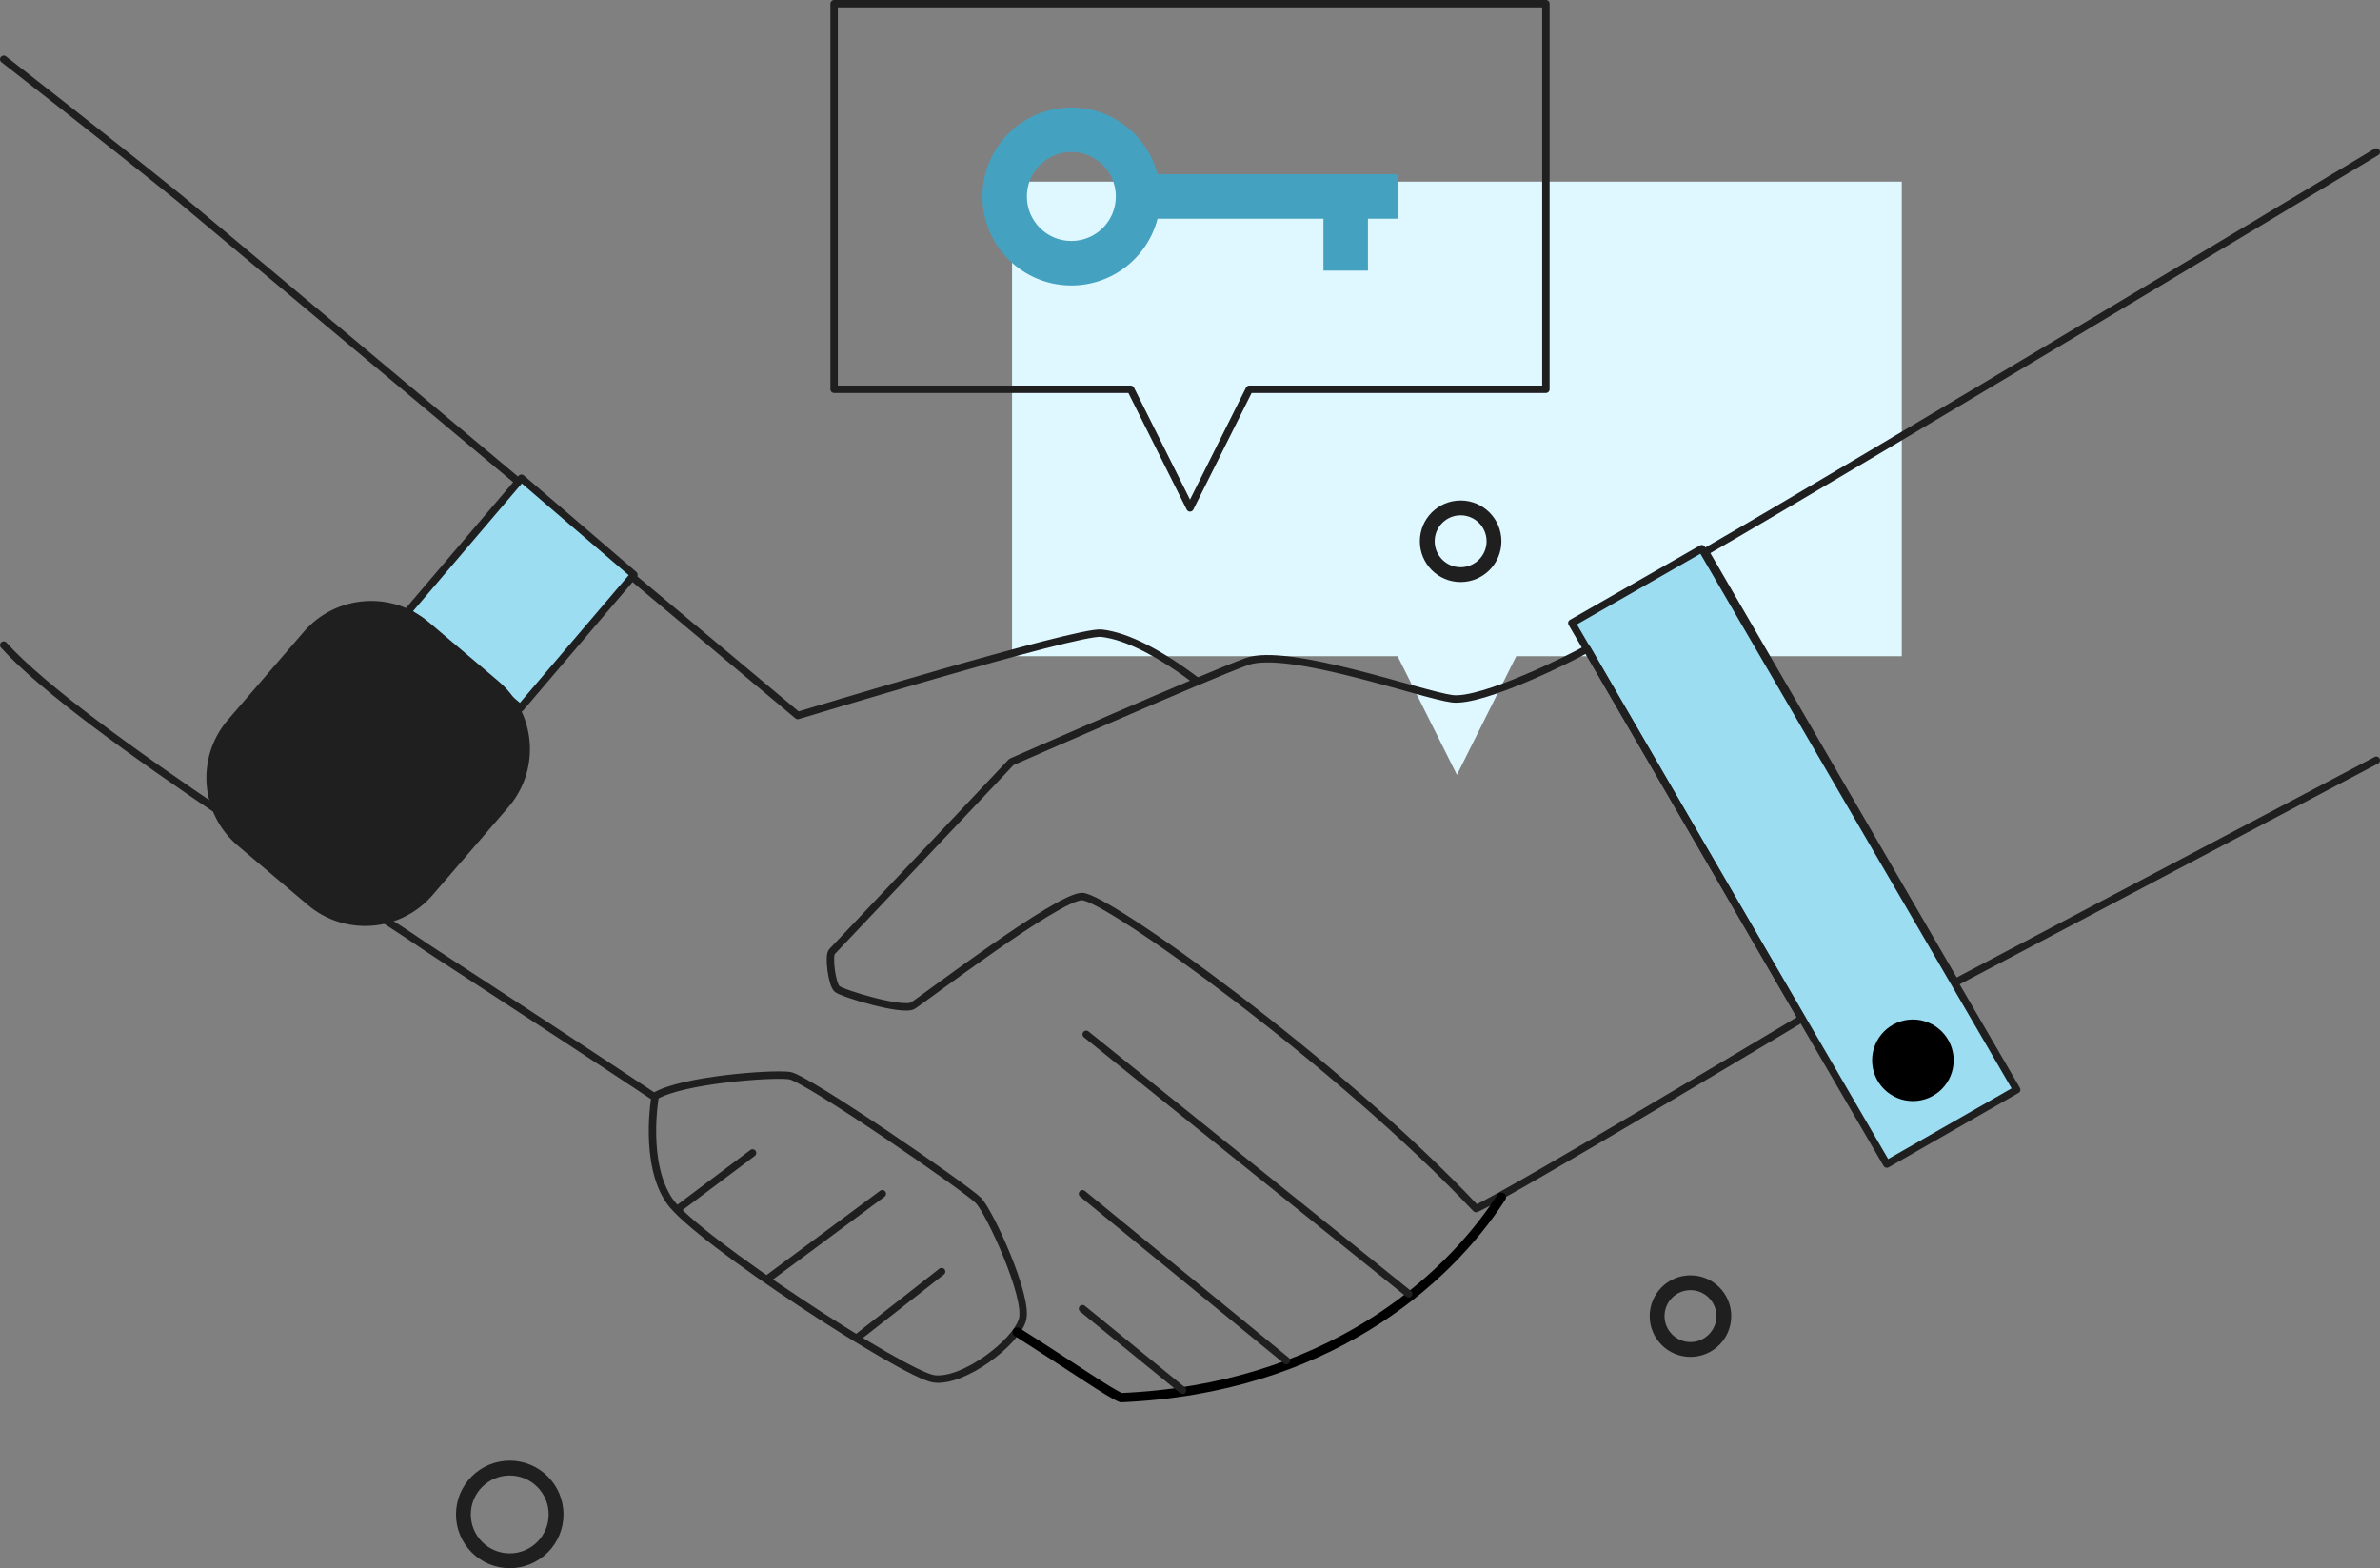 <svg xmlns="http://www.w3.org/2000/svg" width="642" height="423" viewBox="0 0 642 423">
    <rect x="0" y="0" width="642" height="423" fill="#808080" stroke="none"/>
    <g fill="none" fill-rule="evenodd" transform="translate(1 1)">
        <path fill="#DFF7FF" d="M272 48h240v128H408l-16 32-16-32H272z"/>
        <path stroke="#1F1F1F" stroke-linecap="round" stroke-linejoin="round" stroke-width="2" d="M224 0h192v104h-80l-16 32-16-32h-80z"/>
        <path fill="#44A1BF" d="M368 72h-12V58l-44.756.001C308.579 68.351 299.183 76 288 76c-13.255 0-24-10.745-24-24s10.745-24 24-24c11.183 0 20.58 7.649 23.244 18H376v12h-8v14zm-80-32c-6.627 0-12 5.373-12 12s5.373 12 12 12 12-5.373 12-12-5.373-12-12-12z"/>
        <g transform="translate(175 40)">
            <path fill="#9CDDF2" d="M368 252.94L332.962 273 248 127.06 283.038 107z"/>
            <path stroke="#1F1F1F" stroke-linecap="round" stroke-linejoin="round" stroke-width="2" d="M368 252.94L332.962 273 248 127.06 283.038 107z"/>
            <circle cx="340" cy="245" r="11" fill="#000" fill-rule="nonzero"/>
            <path stroke="#1F1F1F" stroke-linecap="round" stroke-linejoin="round" stroke-width="2" d="M252.143 134c-4.148 2.442-28.334 14.486-36.398 13.482-8.065-1.005-44.35-14.046-55.423-10.036-11.072 4.01-63.518 27.087-63.518 27.087s-47.377 50.164-48.385 51.169c-1.01 1.004-.056 8.808 1.388 10.053 1.445 1.246 17.723 6.137 20.42 4.507 2.696-1.63 39.106-29.437 45.658-29.437 6.55 0 69.047 44.71 106.274 84.175 8.587-3.72 87.841-51.236 87.841-51.236L252.143 134zM.736 254.647s-3.262 18.097 3.95 28.403c7.212 10.305 63.272 46.72 71.185 47.867 7.913 1.146 22.33-9.862 23.958-16.026 1.628-6.163-8.84-28.858-11.863-32.05-3.024-3.194-46.295-33.001-50.946-33.698-4.651-.696-29.073 1.153-36.284 5.504zM7 285l20-15M31 304l31-23M55 320l23-18M465 0l-11.25 6.742S324.512 84.492 284 107.833L351.44 224 465 164.07"/>
        </g>
        <path stroke="#000" stroke-linecap="round" stroke-linejoin="round" stroke-width="2.5" d="M273.393 358.313c15.284 9.678 24.906 16.48 28.006 17.687 55.038-2.378 87.621-30.984 102.601-54.062"/>
        <path stroke="#1F1F1F" stroke-linecap="round" stroke-linejoin="round" stroke-width="2" d="M0 15s27.579 21.42 47.697 37.69L214.199 192s75.438-22.932 81.9-22.21c7.137.801 16.1 5.645 25.901 13.03M175 294.537c-32.974-21.89-59.548-38.928-63.517-41.719C101.273 245.637 20.848 196.237 0 173M379 348l-87-70M346 366l-55-45M318 374l-27-22"/>
        <path fill="#9CDDF2" d="M139.346 190L109 163.967 139.648 128 170 154.033z"/>
        <path stroke="#1F1F1F" stroke-linecap="round" stroke-linejoin="round" stroke-width="2" d="M139.346 190L109 163.967 139.648 128 170 154.033z"/>
        <path fill="#1F1F1F" d="M114.634 166.793l18.83 15.96c10.008 8.485 11.333 23.41 3.045 33.52l-.39.462-20.438 23.7c-8.605 9.978-23.644 11.154-33.694 2.635l-18.83-15.96c-10.008-8.485-11.333-23.41-3.045-33.52l.39-.462 20.438-23.701c8.605-9.977 23.644-11.153 33.694-2.634z"/>
        <circle cx="136.5" cy="407.5" r="12.5" stroke="#1F1F1F" stroke-linecap="round" stroke-linejoin="round" stroke-width="4"/>
        <circle cx="455" cy="354" r="9" stroke="#1F1F1F" stroke-linecap="round" stroke-linejoin="round" stroke-width="4"/>
        <circle cx="393" cy="145" r="9" stroke="#1F1F1F" stroke-linecap="round" stroke-linejoin="round" stroke-width="4"/>
    </g>
</svg>
